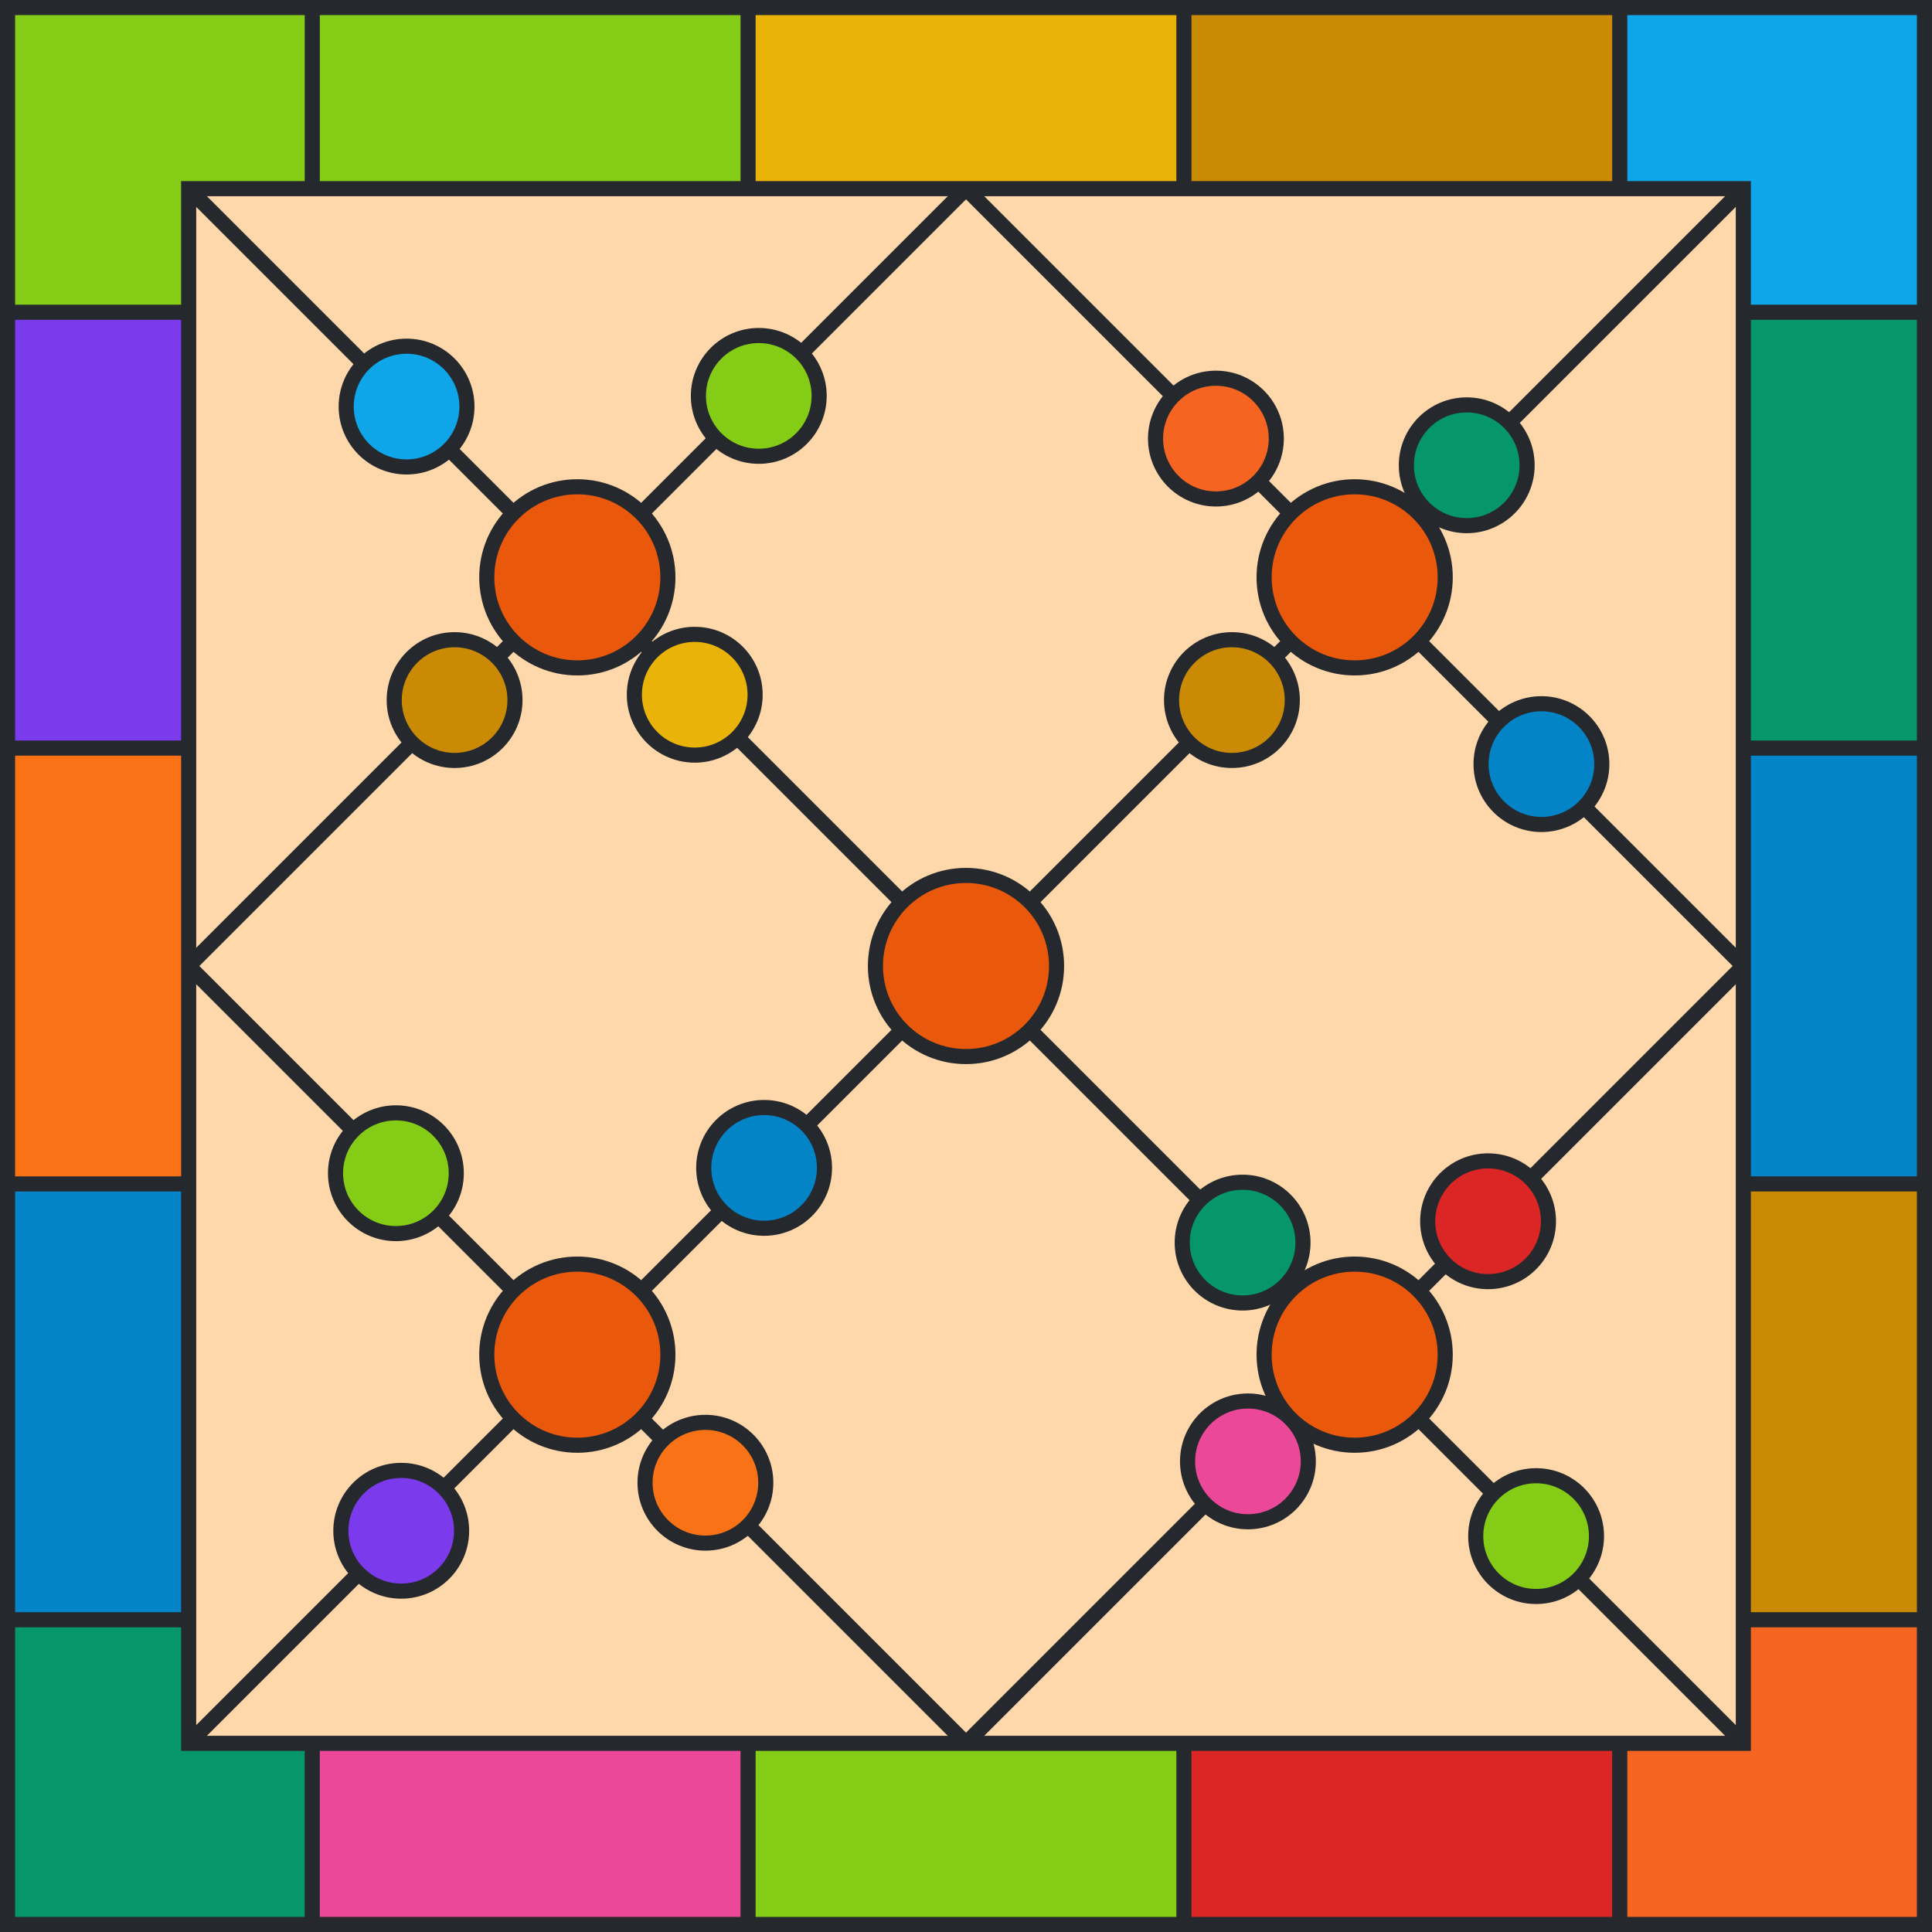 <svg viewBox="0 0 512 512" height="512" width="512" xmlns="http://www.w3.org/2000/svg" xmlns:xlink="http://www.w3.org/1999/xlink"><rect x="0" y="0" width="512" height="512" fill="#fed7aa"></rect><path d="M 82.75 25 L 198.25 25" stroke-width="50" stroke="#84CC16" fill="none"></path><path d="M 198.25 25 L 313.75 25" stroke-width="50" stroke="#EAB308" fill="none"></path><path d="M 313.75 25 L 429.25 25" stroke-width="50" stroke="#CA8A04" fill="none"></path><path d="M 429.25 25 L 487 25 L 487 82.75" stroke-width="50" stroke="#0EA5E9" fill="none"></path><path d="M 487 82.75 L 487 198.25" stroke-width="50" stroke="#059669" fill="none"></path><path d="M 487 198.25 L 487 313.75" stroke-width="50" stroke="#0284C7" fill="none"></path><path d="M 487 313.75 L 487 429.25" stroke-width="50" stroke="#CA8A04" fill="none"></path><path d="M 487 429.25 L 487 487 L 429.25 487" stroke-width="50" stroke="#F56420" fill="none"></path><path d="M 429.25 487 L 313.75 487" stroke-width="50" stroke="#DC2626" fill="none"></path><path d="M 313.75 487 L 198.25 487" stroke-width="50" stroke="#84CC16" fill="none"></path><path d="M 198.25 487 L 82.75 487" stroke-width="50" stroke="#EC4899" fill="none"></path><path d="M 82.75 487 L 25 487 L 25 429.25" stroke-width="50" stroke="#059669" fill="none"></path><path d="M 25 429.25 L 25 313.75" stroke-width="50" stroke="#0284C7" fill="none"></path><path d="M 25 313.75 L 25 198.25" stroke-width="50" stroke="#F97316" fill="none"></path><path d="M 25 198.25 L 25 82.75" stroke-width="50" stroke="#7C3AED" fill="none"></path><path d="M 25 82.75 L 25 25 L 82.75 25" stroke-width="50" stroke="#84CC16" fill="none"></path><line x1="82.75" y1="0" x2="82.75" y2="50" stroke-width="4" stroke="#25282c"></line><line x1="198.25" y1="0" x2="198.25" y2="50" stroke-width="4" stroke="#25282c"></line><line x1="313.75" y1="0" x2="313.75" y2="50" stroke-width="4" stroke="#25282c"></line><line x1="429.25" y1="0" x2="429.25" y2="50" stroke-width="4" stroke="#25282c"></line><line x1="82.75" y1="462" x2="82.75" y2="512" stroke-width="4" stroke="#25282c"></line><line x1="198.25" y1="462" x2="198.25" y2="512" stroke-width="4" stroke="#25282c"></line><line x1="313.75" y1="462" x2="313.75" y2="512" stroke-width="4" stroke="#25282c"></line><line x1="429.25" y1="462" x2="429.25" y2="512" stroke-width="4" stroke="#25282c"></line><line x1="0" y1="82.75" x2="50" y2="82.75" stroke-width="4" stroke="#25282c"></line><line x1="0" y1="198.25" x2="50" y2="198.25" stroke-width="4" stroke="#25282c"></line><line x1="0" y1="313.75" x2="50" y2="313.75" stroke-width="4" stroke="#25282c"></line><line x1="0" y1="429.25" x2="50" y2="429.25" stroke-width="4" stroke="#25282c"></line><line x1="462" y1="82.75" x2="512" y2="82.75" stroke-width="4" stroke="#25282c"></line><line x1="462" y1="198.25" x2="512" y2="198.25" stroke-width="4" stroke="#25282c"></line><line x1="462" y1="313.75" x2="512" y2="313.75" stroke-width="4" stroke="#25282c"></line><line x1="462" y1="429.25" x2="512" y2="429.25" stroke-width="4" stroke="#25282c"></line><rect x="2" y="2" width="508" height="508" stroke-width="4" stroke="#25282c" fill="none"></rect><rect x="50" y="50" width="412" height="412" stroke-width="4" stroke="#25282c" fill="none"></rect><line x1="50" y1="50" x2="462" y2="462" stroke-width="4" stroke="#25282c"></line><line x1="50" y1="462" x2="462" y2="50" stroke-width="4" stroke="#25282c"></line><line x1="50" y1="256" x2="256" y2="50" stroke-width="4" stroke="#25282c"></line><line x1="256" y1="462" x2="462" y2="256" stroke-width="4" stroke="#25282c"></line><line x1="50" y1="256" x2="256" y2="462" stroke-width="4" stroke="#25282c"></line><line x1="256" y1="50" x2="462" y2="256" stroke-width="4" stroke="#25282c"></line><circle cx="201.083" cy="104.917" r="16" fill="#84CC16" stroke-width="4" stroke="#25282c"></circle><circle cx="184.113" cy="184.113" r="16" fill="#EAB308" stroke-width="4" stroke="#25282c"></circle><circle cx="120.473" cy="185.527" r="16" fill="#CA8A04" stroke-width="4" stroke="#25282c"></circle><circle cx="107.745" cy="107.745" r="16" fill="#0EA5E9" stroke-width="4" stroke="#25282c"></circle><circle cx="388.698" cy="123.302" r="16" fill="#059669" stroke-width="4" stroke="#25282c"></circle><circle cx="408.497" cy="202.497" r="16" fill="#0284C7" stroke-width="4" stroke="#25282c"></circle><circle cx="326.473" cy="185.527" r="16" fill="#CA8A04" stroke-width="4" stroke="#25282c"></circle><circle cx="322.23" cy="116.23" r="16" fill="#F56420" stroke-width="4" stroke="#25282c"></circle><circle cx="394.355" cy="323.645" r="16" fill="#DC2626" stroke-width="4" stroke="#25282c"></circle><circle cx="407.083" cy="407.083" r="16" fill="#84CC16" stroke-width="4" stroke="#25282c"></circle><circle cx="330.716" cy="387.284" r="16" fill="#EC4899" stroke-width="4" stroke="#25282c"></circle><circle cx="329.302" cy="329.302" r="16" fill="#059669" stroke-width="4" stroke="#25282c"></circle><circle cx="202.497" cy="309.503" r="16" fill="#0284C7" stroke-width="4" stroke="#25282c"></circle><circle cx="186.941" cy="392.941" r="16" fill="#F97316" stroke-width="4" stroke="#25282c"></circle><circle cx="106.331" cy="405.669" r="16" fill="#7C3AED" stroke-width="4" stroke="#25282c"></circle><circle cx="104.917" cy="310.917" r="16" fill="#84CC16" stroke-width="4" stroke="#25282c"></circle><circle r="24" cx="153" cy="153" stroke-width="4" stroke="#25282c" fill="#ea580c"></circle><circle r="24" cx="359" cy="153" stroke-width="4" stroke="#25282c" fill="#ea580c"></circle><circle r="24" cx="359" cy="359" stroke-width="4" stroke="#25282c" fill="#ea580c"></circle><circle r="24" cx="153" cy="359" stroke-width="4" stroke="#25282c" fill="#ea580c"></circle><circle r="24" cx="256" cy="256" stroke-width="4" stroke="#25282c" fill="#ea580c"></circle></svg>